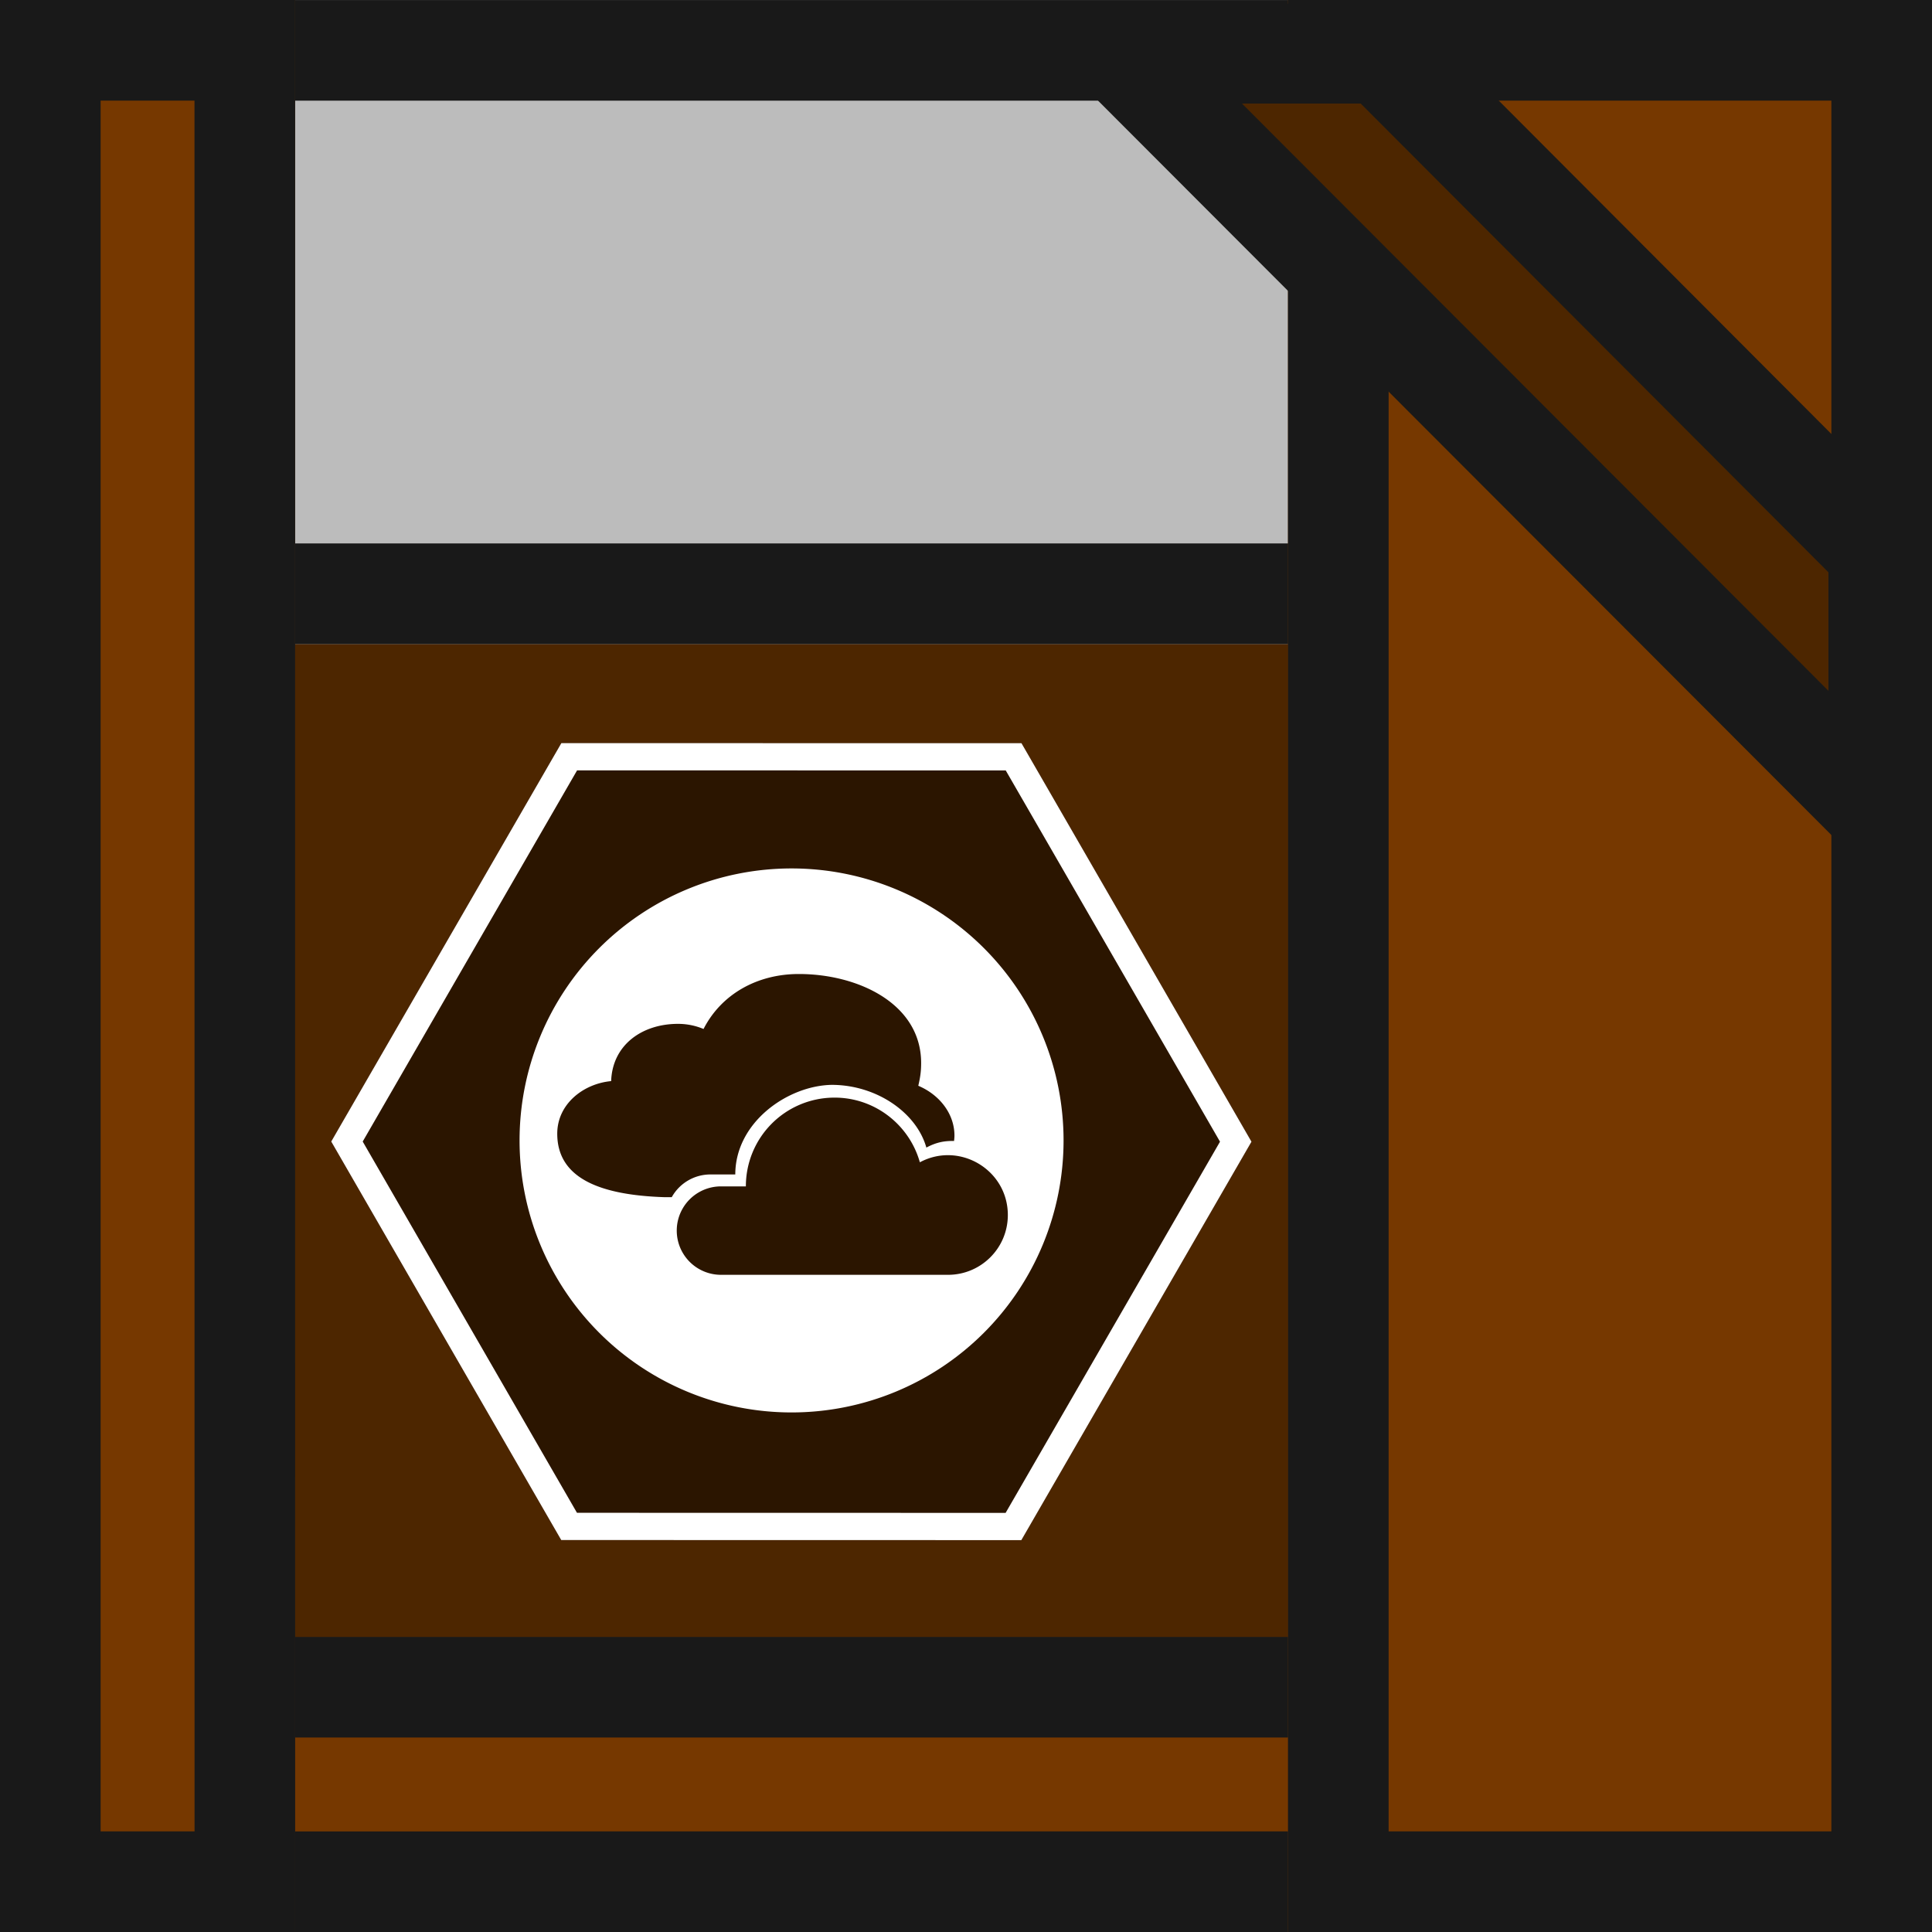 <?xml version="1.0" encoding="UTF-8" standalone="no"?>
<svg
   width="144"
   height="144"
   viewBox="0 0 38.1 38.1"
   version="1.1"
   id="svg14"
   sodipodi:docname="map-crate-21pw.svg"
   xml:space="preserve"
   inkscape:version="1.3 (0e150ed6c4, 2023-07-21)"
   xmlns:inkscape="http://www.inkscape.org/namespaces/inkscape"
   xmlns:sodipodi="http://sodipodi.sourceforge.net/DTD/sodipodi-0.dtd"
   xmlns="http://www.w3.org/2000/svg"
   xmlns:svg="http://www.w3.org/2000/svg"><rect x="0" y="0" width="38.1" height="38.1" fill="#808080" stroke="none"/><sodipodi:namedview
     id="namedview14"
     pagecolor="#ffffff"
     bordercolor="#000000"
     borderopacity="0.25"
     inkscape:showpageshadow="2"
     inkscape:pageopacity="0.0"
     inkscape:pagecheckerboard="0"
     inkscape:deskcolor="#d1d1d1"
     inkscape:zoom="1.754102"
     inkscape:cx="71.831627"
     inkscape:cy="72.116673"
     inkscape:window-width="1366"
     inkscape:window-height="697"
     inkscape:window-x="-8"
     inkscape:window-y="-8"
     inkscape:window-maximized="1"
     inkscape:current-layer="svg14"
     showgrid="false" /><defs
     id="defs5"><clipPath
       id="a"><path
         fill="#4d2600"
         stroke-width=".529"
         d="M0 258.9h38.1V297H0z"
         id="path1" /></clipPath><clipPath
       id="c"><path
         d="M-4.763 273.187v-5.82h28.575v5.82z"
         fill="#4d2600"
         stroke-width="3.532"
         id="path2" /></clipPath><clipPath
       id="b"><path
         d="M43.392 296.47h-12.7v-38.1h12.7z"
         fill="#4d2600"
         stroke-width="6.024"
         id="path3" /></clipPath><clipPath
       id="d"><path
         d="M-1.587 297h-5.821v-38.1h5.82z"
         fill="#4d2600"
         stroke-width="4.078"
         id="path4" /></clipPath><clipPath
       id="e"><path
         d="M-45.534 209.35l29.33 16.933v33.867l-29.33 16.933-29.33-16.933v-33.867z"
         fill-opacity=".506"
         stroke="#fff"
         stroke-width="2.117"
         stroke-opacity=".502"
         id="path5" /></clipPath><clipPath
       id="a-2"><path
         style="fill-opacity:0.506;stroke:#ffffff;stroke-width:2.117;stroke-opacity:0.502"
         inkscape:connector-curvature="0"
         d="m -45.534,209.35 29.33,16.933 v 33.867 l -29.33,16.933 -29.33,-16.933 v -33.867 z"
         id="path2-6" /></clipPath></defs><path
     clip-path="url(#a)"
     d="M0 258.9h38.1V297H0z"
     transform="translate(0 -258.9)"
     stroke-width="3.969"
     stroke="#191919"
     fill="#4d2600"
     id="path6" /><path
     transform="rotate(90 163.581 132.89)"
     d="M43.392 296.47h-12.7v-38.1h12.7z"
     clip-path="url(#b)"
     fill="#226dbc"
     stroke="#191919"
     stroke-width="3.969"
     id="path7"
     style="fill:#bcbcbc;fill-opacity:1" /><path
     transform="matrix(-1.333 0 0 -1 31.75 305.467)"
     clip-path="url(#c)"
     d="M-4.763 273.187v-5.82h28.575v5.82z"
     fill="#d19200"
     stroke="#191919"
     stroke-width="3.437"
     id="path8" /><path
     transform="rotate(90 128.656 168.344)"
     d="M-1.587 297h-5.821v-38.1h5.82z"
     clip-path="url(#d)"
     fill="#763800"
     stroke="#191919"
     stroke-width="3.969"
     id="path9" /><path
     clip-path="url(#d)"
     d="M-1.587 297h-5.821v-38.1h5.82z"
     transform="translate(7.408 -258.9)"
     fill="#763800"
     stroke="#191919"
     stroke-width="3.969"
     id="path10" /><path
     clip-path="url(#b)"
     d="M43.392 296.47h-12.7v-38.1h12.7z"
     transform="translate(-5.292 -258.37)"
     fill="#763800"
     stroke="#191919"
     stroke-width="3.969"
     id="path11" /><path
     d="M37.042 16.002V10.88l-9.8-9.822h-5.123z"
     fill="#4d2600"
     stroke="#191919"
     stroke-width="1.968"
     id="path12" /><g
     id="g875"
     transform="translate(-3.44,3.44)"><path
       id="path7-4"
       clip-path="url(#a-2)"
       d="m -45.534,209.35 29.33,16.933 v 33.867 l -29.33,16.933 -29.33,-16.933 v -33.867 z"
       transform="matrix(-0.232,-0.134,0.134,-0.232,-24.109,69.398)"
       style="fill:#000000;fill-opacity:0.449;stroke:#ffffff;stroke-width:4.011"
       inkscape:connector-curvature="0" /><path
       id="path9-1"
       d="m 19.05,13.686 a 5.364,5.364 0 0 0 -5.364,5.364 5.364,5.364 0 0 0 5.364,5.364 5.364,5.364 0 0 0 5.364,-5.364 5.364,5.364 0 0 0 -5.364,-5.364 z m 0.144,2.082 h 2.86e-4 c 1.17,0 2.411,0.586 2.411,1.756 0,0.171 -0.019,0.288 -0.056,0.448 0.425,0.18 0.713,0.558 0.713,0.982 0,0.037 -0.004,0.072 -0.008,0.107 -0.194,-0.005 -0.356,0.028 -0.546,0.13 -0.193,-0.688 -0.981,-1.237 -1.867,-1.237 -0.872,0.016 -1.901,0.741 -1.901,1.767 h -0.491 a 0.871,0.871 0 0 0 -0.762,0.448 h -0.14 c -1.284,-0.041 -2.118,-0.378 -2.118,-1.252 0,-0.585 0.514,-0.986 1.063,-1.037 0.024,-0.709 0.604,-1.129 1.319,-1.129 0.178,0 0.348,0.036 0.503,0.101 0.35,-0.685 1.056,-1.084 1.878,-1.084 z m 0.665,2.438 c 0.063,-0.001 0.127,2.86e-4 0.191,0.006 0.733,0.064 1.337,0.581 1.53,1.269 0.781,-0.418 1.735,0.147 1.735,1.04 0,0.655 -0.532,1.179 -1.179,1.179 h -4.478 a 0.872,0.872 0 1 1 0,-1.744 h 0.491 a 1.747,1.747 0 0 1 1.71,-1.75 z"
       style="fill:#ffffff;stroke-width:0.143"
       inkscape:connector-curvature="0" /></g></svg>
